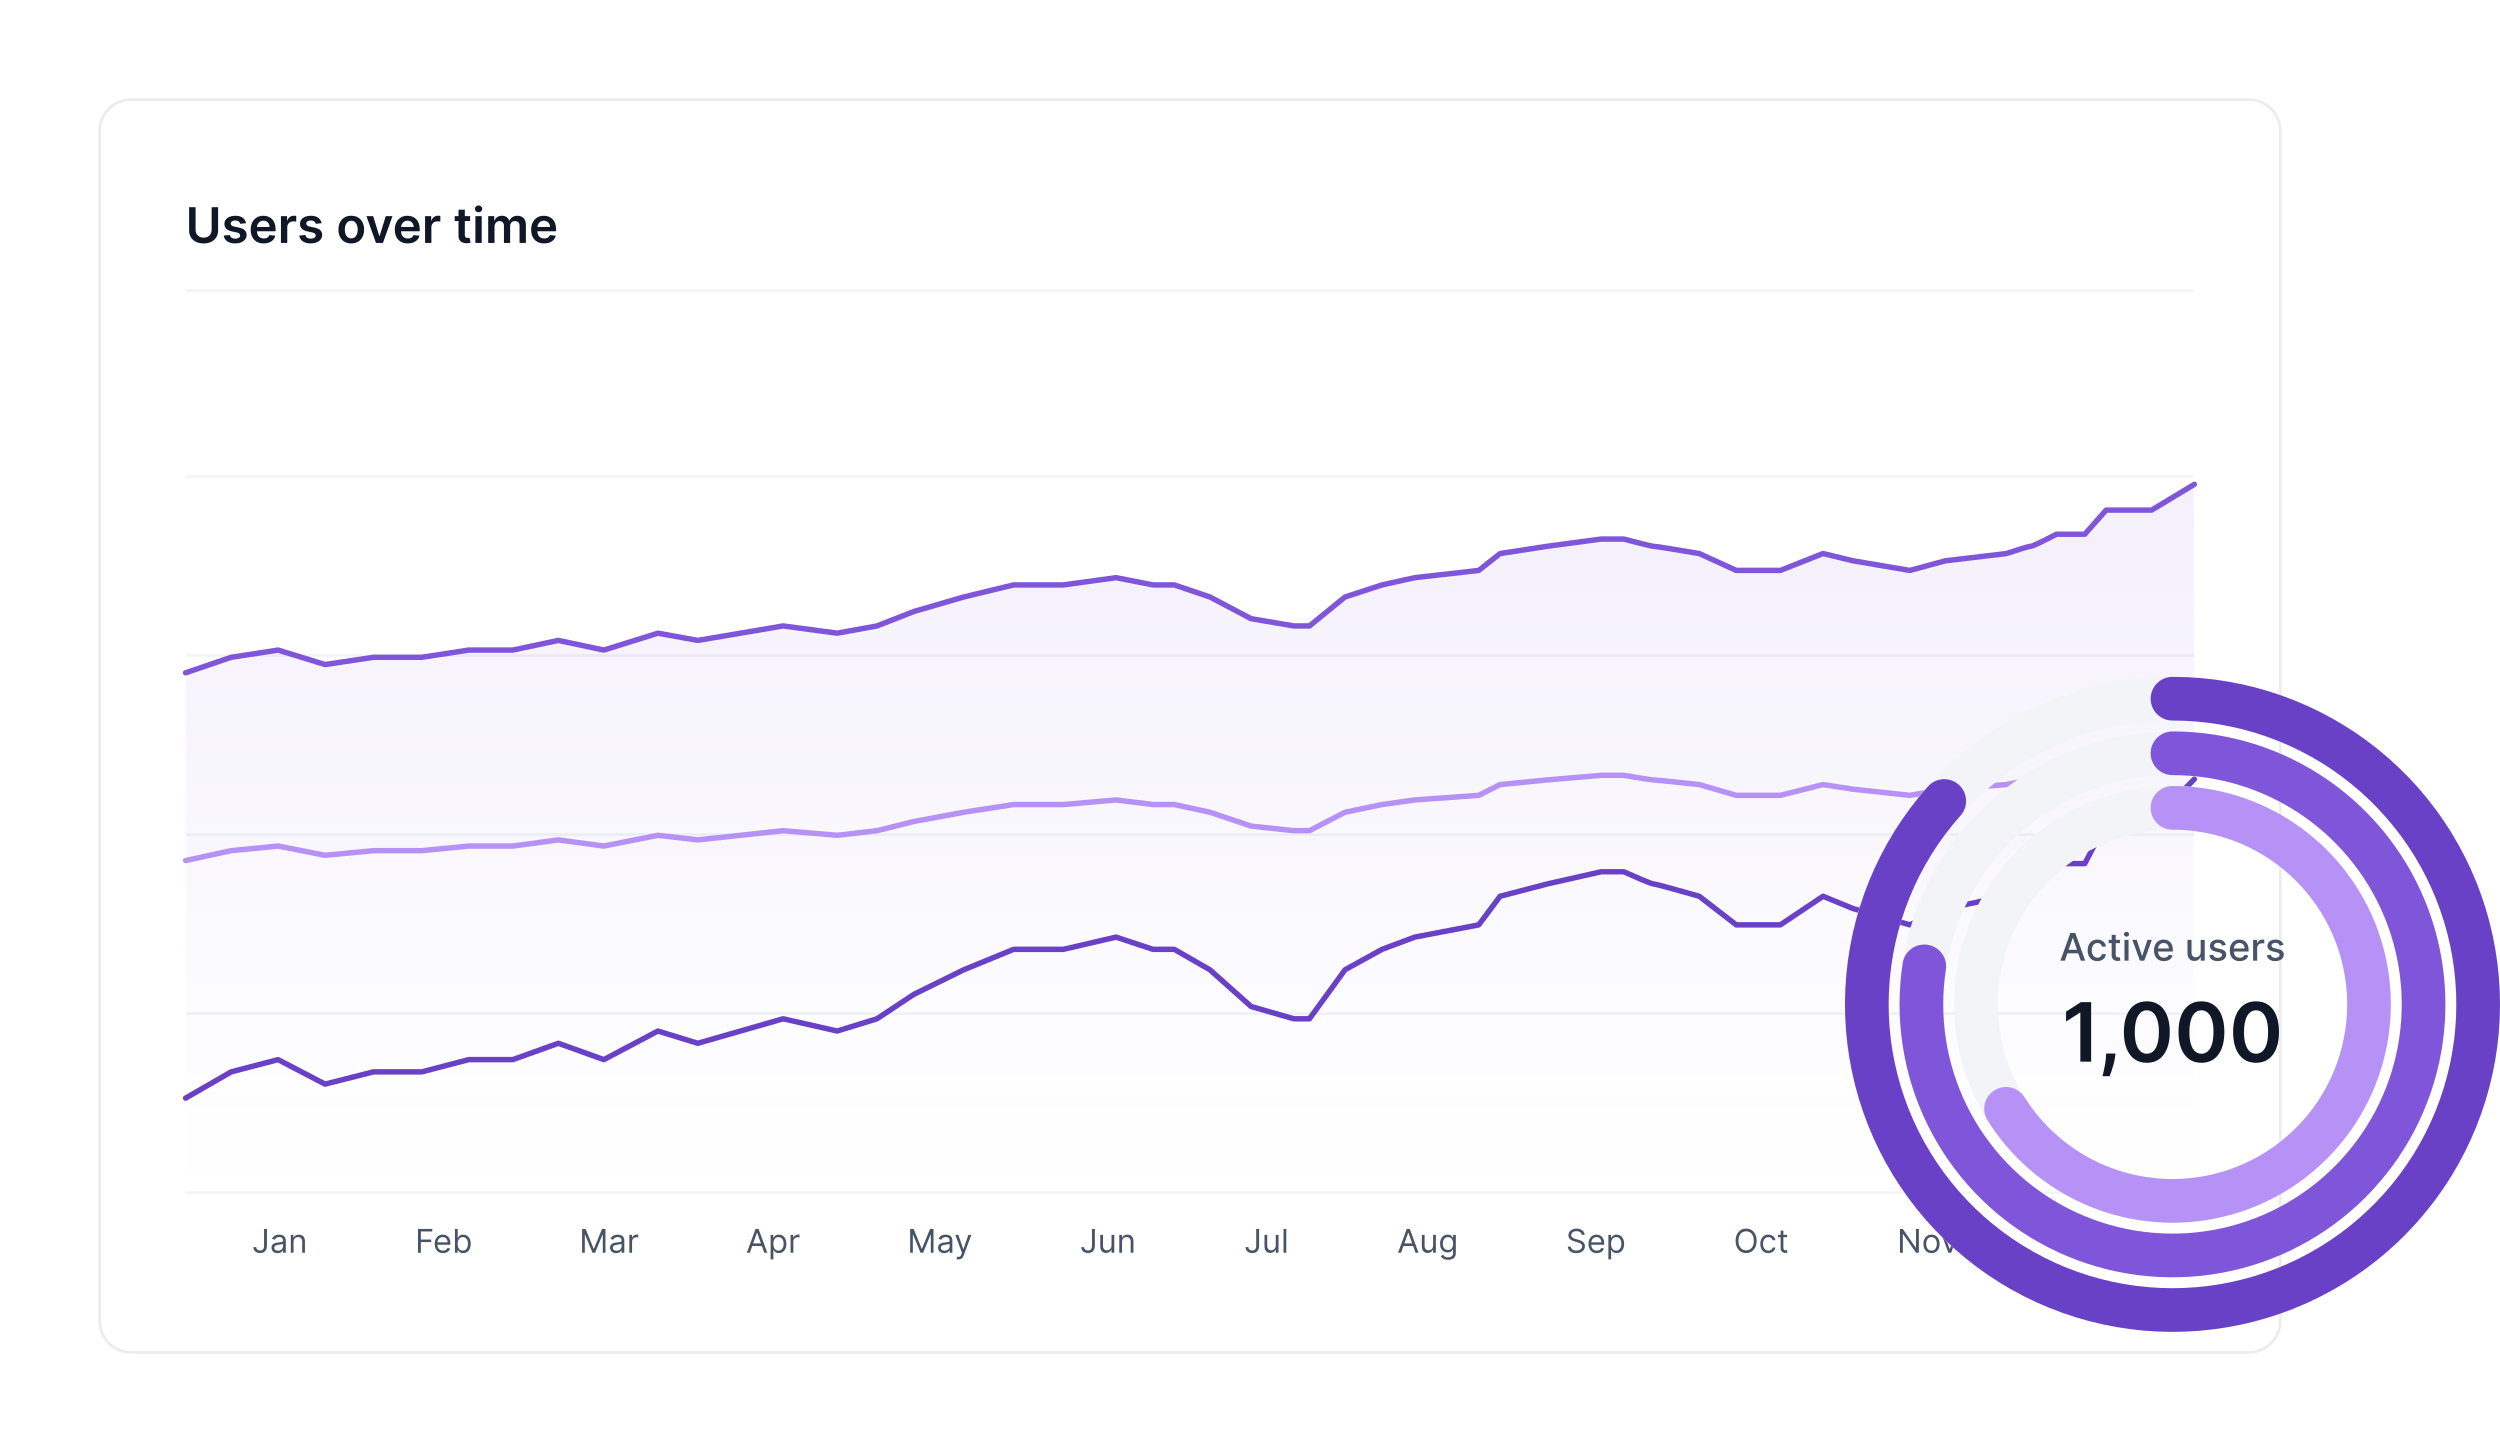<svg width="916" height="532" viewBox="0 0 916 532" fill="none" xmlns="http://www.w3.org/2000/svg">
<g filter="url(#filter0_d_1_3862)">
<path d="M36 24C36 17.373 41.373 12 48 12H824C830.627 12 836 17.373 836 24V460C836 466.627 830.627 472 824 472H48C41.373 472 36 466.627 36 460V24Z" fill="white"/>
<path d="M48 12.5H824C830.351 12.5 835.5 17.649 835.5 24V460C835.5 466.351 830.351 471.5 824 471.5H48C41.649 471.5 36.5 466.351 36.5 460V24C36.5 17.649 41.649 12.5 48 12.5Z" stroke="#EAECF0"/>
<path d="M77.543 51.909H79.915V60.462C79.915 61.399 79.693 62.224 79.25 62.935C78.811 63.647 78.193 64.203 77.396 64.604C76.599 65 75.668 65.198 74.603 65.198C73.533 65.198 72.6 65 71.803 64.604C71.006 64.203 70.388 63.647 69.95 62.935C69.511 62.224 69.291 61.399 69.291 60.462V51.909H71.663V60.264C71.663 60.809 71.782 61.295 72.021 61.721C72.263 62.147 72.604 62.481 73.043 62.724C73.482 62.963 74.002 63.082 74.603 63.082C75.204 63.082 75.724 62.963 76.163 62.724C76.606 62.481 76.947 62.147 77.185 61.721C77.424 61.295 77.543 60.809 77.543 60.264V51.909ZM90.15 57.777L88.041 58.007C87.981 57.794 87.877 57.594 87.728 57.406C87.583 57.219 87.386 57.068 87.139 56.952C86.892 56.837 86.59 56.78 86.232 56.78C85.75 56.78 85.345 56.884 85.017 57.093C84.693 57.302 84.534 57.572 84.538 57.905C84.534 58.19 84.638 58.423 84.851 58.602C85.068 58.781 85.426 58.928 85.925 59.043L87.6 59.401C88.529 59.601 89.219 59.918 89.671 60.353C90.127 60.788 90.357 61.356 90.361 62.06C90.357 62.678 90.176 63.223 89.818 63.696C89.464 64.165 88.972 64.531 88.341 64.796C87.71 65.06 86.986 65.192 86.168 65.192C84.966 65.192 83.999 64.94 83.266 64.438C82.533 63.93 82.096 63.225 81.955 62.322L84.212 62.104C84.314 62.548 84.531 62.882 84.864 63.108C85.196 63.334 85.629 63.447 86.161 63.447C86.711 63.447 87.152 63.334 87.485 63.108C87.821 62.882 87.99 62.603 87.99 62.271C87.99 61.989 87.881 61.757 87.663 61.574C87.451 61.391 87.118 61.25 86.666 61.152L84.992 60.8C84.05 60.604 83.353 60.274 82.901 59.81C82.45 59.341 82.226 58.749 82.23 58.033C82.226 57.428 82.39 56.903 82.722 56.46C83.059 56.013 83.526 55.668 84.122 55.425C84.723 55.178 85.416 55.054 86.2 55.054C87.35 55.054 88.256 55.299 88.916 55.789C89.581 56.279 89.992 56.942 90.15 57.777ZM96.616 65.192C95.631 65.192 94.781 64.987 94.065 64.578C93.353 64.165 92.806 63.581 92.422 62.827C92.039 62.068 91.847 61.175 91.847 60.148C91.847 59.139 92.039 58.252 92.422 57.489C92.81 56.722 93.351 56.126 94.046 55.7C94.741 55.269 95.557 55.054 96.494 55.054C97.099 55.054 97.67 55.152 98.207 55.348C98.748 55.54 99.226 55.838 99.639 56.243C100.057 56.648 100.385 57.163 100.623 57.79C100.862 58.412 100.981 59.153 100.981 60.014V60.724H92.934V59.164H98.763C98.759 58.721 98.663 58.327 98.476 57.981C98.288 57.632 98.026 57.357 97.689 57.157C97.357 56.957 96.969 56.856 96.526 56.856C96.053 56.856 95.638 56.972 95.28 57.202C94.922 57.428 94.643 57.726 94.442 58.097C94.246 58.463 94.146 58.866 94.142 59.305V60.666C94.142 61.237 94.246 61.727 94.455 62.136C94.664 62.541 94.956 62.852 95.331 63.07C95.706 63.283 96.145 63.389 96.648 63.389C96.984 63.389 97.289 63.342 97.562 63.249C97.834 63.151 98.071 63.008 98.271 62.82C98.471 62.633 98.623 62.401 98.725 62.124L100.885 62.367C100.749 62.938 100.489 63.436 100.106 63.862C99.726 64.284 99.241 64.612 98.648 64.847C98.056 65.077 97.378 65.192 96.616 65.192ZM102.939 65V55.182H105.183V56.818H105.285C105.464 56.251 105.771 55.815 106.205 55.508C106.644 55.197 107.145 55.041 107.707 55.041C107.835 55.041 107.978 55.048 108.136 55.06C108.298 55.069 108.432 55.084 108.538 55.105V57.234C108.44 57.2 108.285 57.17 108.072 57.144C107.863 57.114 107.661 57.099 107.464 57.099C107.043 57.099 106.663 57.191 106.327 57.374C105.994 57.553 105.732 57.803 105.54 58.122C105.349 58.442 105.253 58.81 105.253 59.228V65H102.939ZM117.836 57.777L115.726 58.007C115.667 57.794 115.562 57.594 115.413 57.406C115.268 57.219 115.072 57.068 114.825 56.952C114.578 56.837 114.275 56.78 113.917 56.78C113.436 56.78 113.031 56.884 112.703 57.093C112.379 57.302 112.219 57.572 112.223 57.905C112.219 58.19 112.324 58.423 112.537 58.602C112.754 58.781 113.112 58.928 113.61 59.043L115.285 59.401C116.214 59.601 116.904 59.918 117.356 60.353C117.812 60.788 118.042 61.356 118.047 62.06C118.042 62.678 117.861 63.223 117.503 63.696C117.15 64.165 116.657 64.531 116.027 64.796C115.396 65.06 114.672 65.192 113.853 65.192C112.652 65.192 111.684 64.94 110.951 64.438C110.218 63.93 109.782 63.225 109.641 62.322L111.897 62.104C112 62.548 112.217 62.882 112.549 63.108C112.882 63.334 113.314 63.447 113.847 63.447C114.397 63.447 114.838 63.334 115.17 63.108C115.507 62.882 115.675 62.603 115.675 62.271C115.675 61.989 115.566 61.757 115.349 61.574C115.136 61.391 114.804 61.25 114.352 61.152L112.677 60.8C111.735 60.604 111.039 60.274 110.587 59.81C110.135 59.341 109.912 58.749 109.916 58.033C109.912 57.428 110.076 56.903 110.408 56.46C110.745 56.013 111.211 55.668 111.808 55.425C112.409 55.178 113.101 55.054 113.885 55.054C115.036 55.054 115.941 55.299 116.602 55.789C117.267 56.279 117.678 56.942 117.836 57.777ZM128.702 65.192C127.743 65.192 126.912 64.981 126.209 64.559C125.506 64.137 124.961 63.547 124.573 62.788C124.189 62.03 123.998 61.144 123.998 60.129C123.998 59.115 124.189 58.227 124.573 57.464C124.961 56.701 125.506 56.109 126.209 55.687C126.912 55.265 127.743 55.054 128.702 55.054C129.661 55.054 130.492 55.265 131.195 55.687C131.898 56.109 132.441 56.701 132.825 57.464C133.213 58.227 133.407 59.115 133.407 60.129C133.407 61.144 133.213 62.03 132.825 62.788C132.441 63.547 131.898 64.137 131.195 64.559C130.492 64.981 129.661 65.192 128.702 65.192ZM128.715 63.338C129.235 63.338 129.669 63.195 130.019 62.91C130.368 62.62 130.628 62.232 130.799 61.746C130.973 61.261 131.061 60.719 131.061 60.123C131.061 59.522 130.973 58.979 130.799 58.493C130.628 58.003 130.368 57.613 130.019 57.323C129.669 57.033 129.235 56.889 128.715 56.889C128.182 56.889 127.739 57.033 127.385 57.323C127.036 57.613 126.774 58.003 126.599 58.493C126.429 58.979 126.343 59.522 126.343 60.123C126.343 60.719 126.429 61.261 126.599 61.746C126.774 62.232 127.036 62.62 127.385 62.91C127.739 63.195 128.182 63.338 128.715 63.338ZM143.806 55.182L140.31 65H137.753L134.257 55.182H136.724L138.98 62.475H139.083L141.346 55.182H143.806ZM149.42 65.192C148.436 65.192 147.586 64.987 146.87 64.578C146.158 64.165 145.611 63.581 145.227 62.827C144.844 62.068 144.652 61.175 144.652 60.148C144.652 59.139 144.844 58.252 145.227 57.489C145.615 56.722 146.156 56.126 146.851 55.7C147.545 55.269 148.361 55.054 149.299 55.054C149.904 55.054 150.475 55.152 151.012 55.348C151.553 55.54 152.03 55.838 152.444 56.243C152.861 56.648 153.189 57.163 153.428 57.79C153.667 58.412 153.786 59.153 153.786 60.014V60.724H145.738V59.164H151.568C151.564 58.721 151.468 58.327 151.28 57.981C151.093 57.632 150.831 57.357 150.494 57.157C150.162 56.957 149.774 56.856 149.331 56.856C148.858 56.856 148.442 56.972 148.084 57.202C147.726 57.428 147.447 57.726 147.247 58.097C147.051 58.463 146.951 58.866 146.947 59.305V60.666C146.947 61.237 147.051 61.727 147.26 62.136C147.469 62.541 147.76 62.852 148.135 63.07C148.51 63.283 148.949 63.389 149.452 63.389C149.789 63.389 150.094 63.342 150.366 63.249C150.639 63.151 150.876 63.008 151.076 62.82C151.276 62.633 151.427 62.401 151.53 62.124L153.69 62.367C153.554 62.938 153.294 63.436 152.91 63.862C152.531 64.284 152.045 64.612 151.453 64.847C150.861 65.077 150.183 65.192 149.42 65.192ZM155.744 65V55.182H157.987V56.818H158.089C158.268 56.251 158.575 55.815 159.01 55.508C159.449 55.197 159.95 55.041 160.512 55.041C160.64 55.041 160.783 55.048 160.94 55.06C161.102 55.069 161.237 55.084 161.343 55.105V57.234C161.245 57.2 161.089 57.17 160.876 57.144C160.668 57.114 160.465 57.099 160.269 57.099C159.847 57.099 159.468 57.191 159.131 57.374C158.799 57.553 158.537 57.803 158.345 58.122C158.153 58.442 158.058 58.81 158.058 59.228V65H155.744ZM172.248 55.182V56.972H166.604V55.182H172.248ZM167.997 52.83H170.311V62.047C170.311 62.358 170.358 62.597 170.452 62.763C170.55 62.925 170.678 63.035 170.835 63.095C170.993 63.155 171.168 63.185 171.359 63.185C171.504 63.185 171.636 63.174 171.756 63.153C171.879 63.131 171.973 63.112 172.037 63.095L172.427 64.904C172.303 64.947 172.126 64.994 171.896 65.045C171.67 65.096 171.393 65.126 171.065 65.134C170.486 65.151 169.964 65.064 169.499 64.872C169.035 64.676 168.666 64.374 168.393 63.965C168.125 63.555 167.993 63.044 167.997 62.43V52.83ZM174.183 65V55.182H176.497V65H174.183ZM175.346 53.788C174.98 53.788 174.665 53.667 174.4 53.424C174.136 53.177 174.004 52.881 174.004 52.535C174.004 52.186 174.136 51.89 174.4 51.647C174.665 51.4 174.98 51.276 175.346 51.276C175.717 51.276 176.032 51.4 176.292 51.647C176.557 51.89 176.689 52.186 176.689 52.535C176.689 52.881 176.557 53.177 176.292 53.424C176.032 53.667 175.717 53.788 175.346 53.788ZM178.876 65V55.182H181.088V56.85H181.203C181.408 56.288 181.746 55.849 182.219 55.533C182.692 55.214 183.257 55.054 183.913 55.054C184.578 55.054 185.138 55.216 185.594 55.54C186.055 55.859 186.379 56.296 186.566 56.85H186.668C186.886 56.305 187.252 55.87 187.768 55.546C188.288 55.218 188.903 55.054 189.615 55.054C190.518 55.054 191.256 55.34 191.827 55.91C192.398 56.481 192.683 57.315 192.683 58.41V65H190.363V58.768C190.363 58.158 190.201 57.713 189.877 57.432C189.553 57.146 189.157 57.004 188.688 57.004C188.13 57.004 187.693 57.178 187.378 57.528C187.067 57.873 186.911 58.322 186.911 58.876V65H184.642V58.672C184.642 58.165 184.489 57.76 184.182 57.457C183.879 57.155 183.483 57.004 182.993 57.004C182.661 57.004 182.358 57.089 182.085 57.259C181.813 57.425 181.595 57.662 181.433 57.969C181.271 58.271 181.19 58.625 181.19 59.03V65H178.876ZM199.377 65.192C198.393 65.192 197.543 64.987 196.827 64.578C196.115 64.165 195.568 63.581 195.184 62.827C194.801 62.068 194.609 61.175 194.609 60.148C194.609 59.139 194.801 58.252 195.184 57.489C195.572 56.722 196.113 56.126 196.808 55.7C197.502 55.269 198.318 55.054 199.256 55.054C199.861 55.054 200.432 55.152 200.969 55.348C201.51 55.54 201.987 55.838 202.401 56.243C202.818 56.648 203.146 57.163 203.385 57.79C203.624 58.412 203.743 59.153 203.743 60.014V60.724H195.695V59.164H201.525C201.521 58.721 201.425 58.327 201.237 57.981C201.05 57.632 200.788 57.357 200.451 57.157C200.119 56.957 199.731 56.856 199.288 56.856C198.815 56.856 198.399 56.972 198.041 57.202C197.683 57.428 197.404 57.726 197.204 58.097C197.008 58.463 196.908 58.866 196.904 59.305V60.666C196.904 61.237 197.008 61.727 197.217 62.136C197.426 62.541 197.718 62.852 198.093 63.07C198.468 63.283 198.906 63.389 199.409 63.389C199.746 63.389 200.051 63.342 200.323 63.249C200.596 63.151 200.833 63.008 201.033 62.82C201.233 62.633 201.384 62.401 201.487 62.124L203.647 62.367C203.511 62.938 203.251 63.436 202.867 63.862C202.488 64.284 202.002 64.612 201.41 64.847C200.818 65.077 200.14 65.192 199.377 65.192Z" fill="#101828"/>
<line x1="68.5" y1="82.5" x2="803.5" y2="82.5" stroke="#F2F4F7" stroke-linecap="round"/>
<line x1="68.5" y1="150.6" x2="803.5" y2="150.6" stroke="#F2F4F7" stroke-linecap="round"/>
<line x1="68.5" y1="216.2" x2="803.5" y2="216.2" stroke="#F2F4F7" stroke-linecap="round"/>
<line x1="68.5" y1="281.8" x2="803.5" y2="281.8" stroke="#F2F4F7" stroke-linecap="round"/>
<line x1="68.5" y1="347.4" x2="803.5" y2="347.4" stroke="#F2F4F7" stroke-linecap="round"/>
<line x1="68.5" y1="413" x2="803.5" y2="413" stroke="#F2F4F7" stroke-linecap="round"/>
<path d="M96.749 426.273H97.806V432.511C97.806 433.068 97.704 433.541 97.499 433.93C97.295 434.32 97.006 434.615 96.634 434.817C96.262 435.018 95.823 435.119 95.317 435.119C94.84 435.119 94.415 435.033 94.043 434.859C93.671 434.683 93.379 434.433 93.165 434.109C92.952 433.786 92.846 433.401 92.846 432.955H93.886C93.886 433.202 93.947 433.418 94.069 433.602C94.194 433.784 94.364 433.926 94.58 434.028C94.796 434.131 95.042 434.182 95.317 434.182C95.621 434.182 95.88 434.118 96.093 433.99C96.306 433.862 96.468 433.675 96.579 433.428C96.692 433.178 96.749 432.872 96.749 432.511V426.273ZM101.714 435.153C101.299 435.153 100.923 435.075 100.585 434.919C100.246 434.76 99.978 434.531 99.779 434.233C99.58 433.932 99.481 433.568 99.481 433.142C99.481 432.767 99.555 432.463 99.702 432.23C99.85 431.994 100.048 431.81 100.295 431.676C100.542 431.543 100.815 431.443 101.113 431.378C101.414 431.31 101.717 431.256 102.021 431.216C102.418 431.165 102.741 431.126 102.988 431.101C103.238 431.072 103.42 431.026 103.533 430.96C103.65 430.895 103.708 430.781 103.708 430.619V430.585C103.708 430.165 103.593 429.838 103.363 429.605C103.136 429.372 102.79 429.256 102.327 429.256C101.847 429.256 101.471 429.361 101.198 429.571C100.925 429.781 100.734 430.006 100.623 430.244L99.668 429.903C99.839 429.506 100.066 429.196 100.35 428.974C100.637 428.75 100.95 428.594 101.288 428.506C101.629 428.415 101.964 428.369 102.293 428.369C102.504 428.369 102.745 428.395 103.018 428.446C103.293 428.494 103.559 428.595 103.815 428.749C104.073 428.902 104.288 429.134 104.458 429.443C104.629 429.753 104.714 430.168 104.714 430.688V435H103.708V434.114H103.657C103.589 434.256 103.475 434.408 103.316 434.57C103.157 434.732 102.945 434.869 102.681 434.983C102.417 435.097 102.094 435.153 101.714 435.153ZM101.867 434.25C102.265 434.25 102.6 434.172 102.873 434.016C103.148 433.859 103.356 433.658 103.495 433.411C103.637 433.163 103.708 432.903 103.708 432.631V431.71C103.665 431.761 103.572 431.808 103.427 431.851C103.285 431.891 103.12 431.926 102.933 431.957C102.748 431.986 102.567 432.011 102.391 432.034C102.218 432.054 102.077 432.071 101.969 432.085C101.708 432.119 101.464 432.175 101.237 432.251C101.012 432.325 100.83 432.437 100.691 432.588C100.555 432.736 100.487 432.937 100.487 433.193C100.487 433.543 100.616 433.807 100.874 433.986C101.136 434.162 101.467 434.25 101.867 434.25ZM107.555 431.062V435H106.549V428.455H107.521V429.477H107.606C107.76 429.145 107.993 428.878 108.305 428.676C108.618 428.472 109.021 428.369 109.515 428.369C109.958 428.369 110.346 428.46 110.679 428.642C111.011 428.821 111.27 429.094 111.454 429.46C111.639 429.824 111.731 430.284 111.731 430.841V435H110.725V430.909C110.725 430.395 110.592 429.994 110.325 429.707C110.058 429.418 109.691 429.273 109.225 429.273C108.904 429.273 108.618 429.342 108.365 429.482C108.115 429.621 107.917 429.824 107.772 430.091C107.627 430.358 107.555 430.682 107.555 431.062Z" fill="#475467"/>
<path d="M153.148 435V426.273H158.381V427.21H154.205V430.159H157.989V431.097H154.205V435H153.148ZM162.318 435.136C161.688 435.136 161.143 434.997 160.686 434.719C160.232 434.438 159.881 434.045 159.634 433.543C159.389 433.037 159.267 432.449 159.267 431.778C159.267 431.108 159.389 430.517 159.634 430.006C159.881 429.491 160.224 429.091 160.665 428.804C161.108 428.514 161.625 428.369 162.216 428.369C162.557 428.369 162.893 428.426 163.226 428.54C163.558 428.653 163.861 428.838 164.134 429.094C164.406 429.347 164.624 429.682 164.786 430.099C164.947 430.517 165.028 431.031 165.028 431.642V432.068H159.983V431.199H164.006C164.006 430.83 163.932 430.5 163.784 430.21C163.639 429.92 163.432 429.692 163.162 429.524C162.895 429.357 162.58 429.273 162.216 429.273C161.815 429.273 161.469 429.372 161.176 429.571C160.886 429.767 160.663 430.023 160.507 430.338C160.351 430.653 160.273 430.991 160.273 431.352V431.932C160.273 432.426 160.358 432.845 160.528 433.189C160.702 433.53 160.942 433.79 161.249 433.969C161.555 434.145 161.912 434.233 162.318 434.233C162.582 434.233 162.821 434.196 163.034 434.122C163.25 434.045 163.436 433.932 163.592 433.781C163.749 433.628 163.869 433.437 163.955 433.21L164.926 433.483C164.824 433.812 164.652 434.102 164.411 434.352C164.169 434.599 163.871 434.793 163.516 434.932C163.161 435.068 162.761 435.136 162.318 435.136ZM166.695 435V426.273H167.7V429.494H167.786C167.859 429.381 167.962 429.236 168.092 429.06C168.226 428.881 168.416 428.722 168.663 428.582C168.913 428.44 169.251 428.369 169.678 428.369C170.229 428.369 170.714 428.507 171.135 428.783C171.555 429.058 171.884 429.449 172.119 429.955C172.355 430.46 172.473 431.057 172.473 431.744C172.473 432.438 172.355 433.038 172.119 433.547C171.884 434.053 171.557 434.445 171.139 434.723C170.722 434.999 170.24 435.136 169.695 435.136C169.274 435.136 168.938 435.067 168.685 434.928C168.432 434.786 168.237 434.625 168.101 434.446C167.964 434.264 167.859 434.114 167.786 433.994H167.666V435H166.695ZM167.683 431.727C167.683 432.222 167.756 432.658 167.901 433.036C168.045 433.411 168.257 433.705 168.536 433.918C168.814 434.128 169.155 434.233 169.558 434.233C169.979 434.233 170.33 434.122 170.611 433.901C170.895 433.676 171.108 433.375 171.25 432.997C171.395 432.616 171.467 432.193 171.467 431.727C171.467 431.267 171.396 430.852 171.254 430.483C171.115 430.111 170.903 429.817 170.619 429.601C170.338 429.382 169.984 429.273 169.558 429.273C169.149 429.273 168.805 429.376 168.527 429.584C168.249 429.788 168.038 430.075 167.896 430.445C167.754 430.811 167.683 431.239 167.683 431.727Z" fill="#475467"/>
<path d="M213.287 426.273H214.549L217.515 433.517H217.617L220.583 426.273H221.844V435H220.856V428.369H220.77L218.043 435H217.089L214.361 428.369H214.276V435H213.287V426.273ZM225.753 435.153C225.338 435.153 224.962 435.075 224.624 434.919C224.286 434.76 224.017 434.531 223.818 434.233C223.62 433.932 223.52 433.568 223.52 433.142C223.52 432.767 223.594 432.463 223.742 432.23C223.889 431.994 224.087 431.81 224.334 431.676C224.581 431.543 224.854 431.443 225.152 431.378C225.453 431.31 225.756 431.256 226.06 431.216C226.458 431.165 226.78 431.126 227.027 431.101C227.277 431.072 227.459 431.026 227.573 430.96C227.689 430.895 227.747 430.781 227.747 430.619V430.585C227.747 430.165 227.632 429.838 227.402 429.605C227.175 429.372 226.83 429.256 226.367 429.256C225.887 429.256 225.51 429.361 225.237 429.571C224.965 429.781 224.773 430.006 224.662 430.244L223.708 429.903C223.878 429.506 224.105 429.196 224.389 428.974C224.676 428.75 224.989 428.594 225.327 428.506C225.668 428.415 226.003 428.369 226.333 428.369C226.543 428.369 226.784 428.395 227.057 428.446C227.333 428.494 227.598 428.595 227.854 428.749C228.112 428.902 228.327 429.134 228.497 429.443C228.668 429.753 228.753 430.168 228.753 430.688V435H227.747V434.114H227.696C227.628 434.256 227.514 434.408 227.355 434.57C227.196 434.732 226.985 434.869 226.72 434.983C226.456 435.097 226.134 435.153 225.753 435.153ZM225.906 434.25C226.304 434.25 226.639 434.172 226.912 434.016C227.188 433.859 227.395 433.658 227.534 433.411C227.676 433.163 227.747 432.903 227.747 432.631V431.71C227.705 431.761 227.611 431.808 227.466 431.851C227.324 431.891 227.159 431.926 226.972 431.957C226.787 431.986 226.607 432.011 226.431 432.034C226.257 432.054 226.117 432.071 226.009 432.085C225.747 432.119 225.503 432.175 225.276 432.251C225.051 432.325 224.87 432.437 224.73 432.588C224.594 432.736 224.526 432.937 224.526 433.193C224.526 433.543 224.655 433.807 224.914 433.986C225.175 434.162 225.506 434.25 225.906 434.25ZM230.589 435V428.455H231.56V429.443H231.628C231.748 429.119 231.964 428.857 232.276 428.655C232.589 428.453 232.941 428.352 233.333 428.352C233.407 428.352 233.499 428.354 233.61 428.357C233.721 428.359 233.805 428.364 233.861 428.369V429.392C233.827 429.384 233.749 429.371 233.627 429.354C233.508 429.334 233.381 429.324 233.248 429.324C232.93 429.324 232.645 429.391 232.395 429.524C232.148 429.655 231.952 429.837 231.807 430.07C231.665 430.3 231.594 430.562 231.594 430.858V435H230.589Z" fill="#475467"/>
<path d="M274.744 435H273.636L276.841 426.273H277.932L281.136 435H280.028L277.42 427.653H277.352L274.744 435ZM275.153 431.591H279.619V432.528H275.153V431.591ZM282.359 437.455V428.455H283.331V429.494H283.45C283.524 429.381 283.626 429.236 283.757 429.06C283.89 428.881 284.081 428.722 284.328 428.582C284.578 428.44 284.916 428.369 285.342 428.369C285.893 428.369 286.379 428.507 286.8 428.783C287.22 429.058 287.548 429.449 287.784 429.955C288.02 430.46 288.138 431.057 288.138 431.744C288.138 432.438 288.02 433.038 287.784 433.547C287.548 434.053 287.221 434.445 286.804 434.723C286.386 434.999 285.905 435.136 285.359 435.136C284.939 435.136 284.602 435.067 284.349 434.928C284.096 434.786 283.902 434.625 283.765 434.446C283.629 434.264 283.524 434.114 283.45 433.994H283.365V437.455H282.359ZM283.348 431.727C283.348 432.222 283.42 432.658 283.565 433.036C283.71 433.411 283.922 433.705 284.2 433.918C284.479 434.128 284.819 434.233 285.223 434.233C285.643 434.233 285.994 434.122 286.275 433.901C286.559 433.676 286.773 433.375 286.915 432.997C287.059 432.616 287.132 432.193 287.132 431.727C287.132 431.267 287.061 430.852 286.919 430.483C286.78 430.111 286.568 429.817 286.284 429.601C286.003 429.382 285.649 429.273 285.223 429.273C284.814 429.273 284.47 429.376 284.192 429.584C283.913 429.788 283.703 430.075 283.561 430.445C283.419 430.811 283.348 431.239 283.348 431.727ZM289.672 435V428.455H290.643V429.443H290.711C290.831 429.119 291.047 428.857 291.359 428.655C291.672 428.453 292.024 428.352 292.416 428.352C292.49 428.352 292.582 428.354 292.693 428.357C292.804 428.359 292.888 428.364 292.944 428.369V429.392C292.91 429.384 292.832 429.371 292.71 429.354C292.591 429.334 292.464 429.324 292.331 429.324C292.013 429.324 291.729 429.391 291.479 429.524C291.231 429.655 291.035 429.837 290.89 430.07C290.748 430.3 290.677 430.562 290.677 430.858V435H289.672Z" fill="#475467"/>
<path d="M333.479 426.273H334.74L337.706 433.517H337.809L340.775 426.273H342.036V435H341.047V428.369H340.962L338.235 435H337.28L334.553 428.369H334.468V435H333.479V426.273ZM345.945 435.153C345.53 435.153 345.153 435.075 344.815 434.919C344.477 434.76 344.209 434.531 344.01 434.233C343.811 433.932 343.712 433.568 343.712 433.142C343.712 432.767 343.786 432.463 343.933 432.23C344.081 431.994 344.278 431.81 344.526 431.676C344.773 431.543 345.045 431.443 345.344 431.378C345.645 431.31 345.947 431.256 346.251 431.216C346.649 431.165 346.972 431.126 347.219 431.101C347.469 431.072 347.651 431.026 347.764 430.96C347.881 430.895 347.939 430.781 347.939 430.619V430.585C347.939 430.165 347.824 429.838 347.594 429.605C347.366 429.372 347.021 429.256 346.558 429.256C346.078 429.256 345.702 429.361 345.429 429.571C345.156 429.781 344.964 430.006 344.854 430.244L343.899 429.903C344.07 429.506 344.297 429.196 344.581 428.974C344.868 428.75 345.18 428.594 345.518 428.506C345.859 428.415 346.195 428.369 346.524 428.369C346.734 428.369 346.976 428.395 347.249 428.446C347.524 428.494 347.79 428.595 348.045 428.749C348.304 428.902 348.518 429.134 348.689 429.443C348.859 429.753 348.945 430.168 348.945 430.688V435H347.939V434.114H347.888C347.82 434.256 347.706 434.408 347.547 434.57C347.388 434.732 347.176 434.869 346.912 434.983C346.648 435.097 346.325 435.153 345.945 435.153ZM346.098 434.25C346.496 434.25 346.831 434.172 347.104 434.016C347.379 433.859 347.587 433.658 347.726 433.411C347.868 433.163 347.939 432.903 347.939 432.631V431.71C347.896 431.761 347.803 431.808 347.658 431.851C347.516 431.891 347.351 431.926 347.163 431.957C346.979 431.986 346.798 432.011 346.622 432.034C346.449 432.054 346.308 432.071 346.2 432.085C345.939 432.119 345.695 432.175 345.467 432.251C345.243 432.325 345.061 432.437 344.922 432.588C344.786 432.736 344.717 432.937 344.717 433.193C344.717 433.543 344.847 433.807 345.105 433.986C345.366 434.162 345.697 434.25 346.098 434.25ZM351.194 437.455C351.023 437.455 350.871 437.44 350.738 437.412C350.604 437.386 350.512 437.361 350.461 437.335L350.716 436.449C350.961 436.511 351.177 436.534 351.364 436.517C351.552 436.5 351.718 436.416 351.863 436.266C352.01 436.118 352.145 435.878 352.267 435.545L352.455 435.034L350.034 428.455H351.125L352.932 433.67H353L354.807 428.455H355.898L353.12 435.955C352.995 436.293 352.84 436.572 352.655 436.794C352.471 437.018 352.256 437.185 352.012 437.293C351.77 437.401 351.498 437.455 351.194 437.455Z" fill="#475467"/>
<path d="M400.098 426.273H401.155V432.511C401.155 433.068 401.053 433.541 400.848 433.93C400.644 434.32 400.355 434.615 399.983 434.817C399.611 435.018 399.172 435.119 398.667 435.119C398.189 435.119 397.765 435.033 397.392 434.859C397.02 434.683 396.728 434.433 396.515 434.109C396.302 433.786 396.195 433.401 396.195 432.955H397.235C397.235 433.202 397.296 433.418 397.418 433.602C397.543 433.784 397.713 433.926 397.929 434.028C398.145 434.131 398.391 434.182 398.667 434.182C398.971 434.182 399.229 434.118 399.442 433.99C399.655 433.862 399.817 433.675 399.928 433.428C400.042 433.178 400.098 432.872 400.098 432.511V426.273ZM407.262 432.324V428.455H408.267V435H407.262V433.892H407.194C407.04 434.224 406.802 434.507 406.478 434.74C406.154 434.97 405.745 435.085 405.25 435.085C404.841 435.085 404.478 434.996 404.159 434.817C403.841 434.635 403.591 434.362 403.409 433.999C403.228 433.632 403.137 433.17 403.137 432.614V428.455H404.142V432.545C404.142 433.023 404.276 433.403 404.543 433.688C404.813 433.972 405.157 434.114 405.574 434.114C405.824 434.114 406.078 434.05 406.337 433.922C406.598 433.794 406.817 433.598 406.993 433.334C407.172 433.07 407.262 432.733 407.262 432.324ZM411.115 431.062V435H410.109V428.455H411.081V429.477H411.166C411.32 429.145 411.553 428.878 411.865 428.676C412.178 428.472 412.581 428.369 413.075 428.369C413.518 428.369 413.906 428.46 414.239 428.642C414.571 428.821 414.83 429.094 415.014 429.46C415.199 429.824 415.291 430.284 415.291 430.841V435H414.286V430.909C414.286 430.395 414.152 429.994 413.885 429.707C413.618 429.418 413.251 429.273 412.786 429.273C412.465 429.273 412.178 429.342 411.925 429.482C411.675 429.621 411.477 429.824 411.332 430.091C411.188 430.358 411.115 430.682 411.115 431.062Z" fill="#475467"/>
<path d="M460.275 426.273H461.332V432.511C461.332 433.068 461.23 433.541 461.025 433.93C460.821 434.32 460.532 434.615 460.16 434.817C459.788 435.018 459.349 435.119 458.843 435.119C458.366 435.119 457.941 435.033 457.569 434.859C457.197 434.683 456.904 434.433 456.691 434.109C456.478 433.786 456.372 433.401 456.372 432.955H457.412C457.412 433.202 457.473 433.418 457.595 433.602C457.72 433.784 457.89 433.926 458.106 434.028C458.322 434.131 458.568 434.182 458.843 434.182C459.147 434.182 459.406 434.118 459.619 433.99C459.832 433.862 459.994 433.675 460.105 433.428C460.218 433.178 460.275 432.872 460.275 432.511V426.273ZM467.439 432.324V428.455H468.444V435H467.439V433.892H467.37C467.217 434.224 466.978 434.507 466.654 434.74C466.331 434.97 465.922 435.085 465.427 435.085C465.018 435.085 464.654 434.996 464.336 434.817C464.018 434.635 463.768 434.362 463.586 433.999C463.404 433.632 463.314 433.17 463.314 432.614V428.455H464.319V432.545C464.319 433.023 464.453 433.403 464.72 433.688C464.99 433.972 465.333 434.114 465.751 434.114C466.001 434.114 466.255 434.05 466.514 433.922C466.775 433.794 466.994 433.598 467.17 433.334C467.349 433.07 467.439 432.733 467.439 432.324ZM471.292 426.273V435H470.286V426.273H471.292Z" fill="#475467"/>
<path d="M513.354 435H512.246L515.45 426.273H516.541L519.746 435H518.638L516.03 427.653H515.962L513.354 435ZM513.763 431.591H518.229V432.528H513.763V431.591ZM525.094 432.324V428.455H526.1V435H525.094V433.892H525.026C524.872 434.224 524.634 434.507 524.31 434.74C523.986 434.97 523.577 435.085 523.083 435.085C522.673 435.085 522.31 434.996 521.992 434.817C521.673 434.635 521.423 434.362 521.242 433.999C521.06 433.632 520.969 433.17 520.969 432.614V428.455H521.975V432.545C521.975 433.023 522.108 433.403 522.375 433.688C522.645 433.972 522.989 434.114 523.406 434.114C523.656 434.114 523.911 434.05 524.169 433.922C524.431 433.794 524.649 433.598 524.825 433.334C525.004 433.07 525.094 432.733 525.094 432.324ZM530.584 437.591C530.098 437.591 529.68 437.528 529.331 437.403C528.981 437.281 528.69 437.119 528.457 436.918C528.227 436.719 528.044 436.506 527.908 436.278L528.709 435.716C528.8 435.835 528.915 435.972 529.054 436.125C529.193 436.281 529.383 436.416 529.625 436.53C529.869 436.646 530.189 436.705 530.584 436.705C531.112 436.705 531.548 436.577 531.892 436.321C532.236 436.065 532.408 435.665 532.408 435.119V433.79H532.322C532.248 433.909 532.143 434.057 532.007 434.233C531.873 434.406 531.68 434.561 531.427 434.697C531.177 434.831 530.839 434.898 530.413 434.898C529.885 434.898 529.41 434.773 528.99 434.523C528.572 434.273 528.241 433.909 527.997 433.432C527.756 432.955 527.635 432.375 527.635 431.693C527.635 431.023 527.753 430.439 527.988 429.942C528.224 429.442 528.552 429.055 528.973 428.783C529.393 428.507 529.879 428.369 530.43 428.369C530.856 428.369 531.194 428.44 531.444 428.582C531.697 428.722 531.89 428.881 532.024 429.06C532.16 429.236 532.265 429.381 532.339 429.494H532.442V428.455H533.413V435.188C533.413 435.75 533.285 436.207 533.03 436.56C532.777 436.915 532.436 437.175 532.007 437.339C531.581 437.507 531.106 437.591 530.584 437.591ZM530.55 433.994C530.953 433.994 531.294 433.902 531.572 433.717C531.851 433.533 532.062 433.267 532.207 432.92C532.352 432.574 532.425 432.159 532.425 431.676C532.425 431.205 532.354 430.788 532.211 430.428C532.069 430.067 531.859 429.784 531.581 429.58C531.302 429.375 530.959 429.273 530.55 429.273C530.123 429.273 529.768 429.381 529.484 429.597C529.203 429.812 528.991 430.102 528.849 430.466C528.71 430.83 528.64 431.233 528.64 431.676C528.64 432.131 528.711 432.533 528.854 432.882C528.998 433.229 529.211 433.501 529.493 433.7C529.777 433.896 530.129 433.994 530.55 433.994Z" fill="#475467"/>
<path d="M579.582 428.455C579.531 428.023 579.324 427.688 578.96 427.449C578.596 427.21 578.15 427.091 577.622 427.091C577.236 427.091 576.898 427.153 576.608 427.278C576.321 427.403 576.096 427.575 575.935 427.794C575.775 428.013 575.696 428.261 575.696 428.54C575.696 428.773 575.751 428.973 575.862 429.141C575.976 429.305 576.121 429.443 576.297 429.554C576.473 429.662 576.658 429.751 576.851 429.822C577.044 429.891 577.221 429.946 577.383 429.989L578.27 430.227C578.497 430.287 578.75 430.369 579.028 430.474C579.31 430.58 579.578 430.723 579.834 430.905C580.092 431.084 580.305 431.314 580.473 431.595C580.64 431.876 580.724 432.222 580.724 432.631C580.724 433.102 580.601 433.528 580.354 433.909C580.109 434.29 579.751 434.592 579.28 434.817C578.811 435.041 578.241 435.153 577.571 435.153C576.946 435.153 576.405 435.053 575.947 434.851C575.493 434.649 575.135 434.368 574.873 434.007C574.615 433.646 574.469 433.227 574.435 432.75H575.525C575.554 433.08 575.665 433.352 575.858 433.568C576.054 433.781 576.301 433.94 576.599 434.045C576.9 434.148 577.224 434.199 577.571 434.199C577.974 434.199 578.336 434.134 578.658 434.003C578.979 433.869 579.233 433.685 579.42 433.449C579.608 433.21 579.702 432.932 579.702 432.614C579.702 432.324 579.621 432.088 579.459 431.906C579.297 431.724 579.084 431.577 578.819 431.463C578.555 431.349 578.27 431.25 577.963 431.165L576.889 430.858C576.207 430.662 575.667 430.382 575.27 430.018C574.872 429.655 574.673 429.179 574.673 428.591C574.673 428.102 574.805 427.676 575.069 427.312C575.336 426.946 575.694 426.662 576.143 426.46C576.595 426.256 577.099 426.153 577.656 426.153C578.219 426.153 578.719 426.254 579.156 426.456C579.594 426.655 579.94 426.928 580.196 427.274C580.454 427.621 580.591 428.014 580.605 428.455H579.582ZM585.07 435.136C584.439 435.136 583.895 434.997 583.438 434.719C582.983 434.438 582.632 434.045 582.385 433.543C582.141 433.037 582.019 432.449 582.019 431.778C582.019 431.108 582.141 430.517 582.385 430.006C582.632 429.491 582.976 429.091 583.416 428.804C583.86 428.514 584.377 428.369 584.968 428.369C585.308 428.369 585.645 428.426 585.977 428.54C586.31 428.653 586.612 428.838 586.885 429.094C587.158 429.347 587.375 429.682 587.537 430.099C587.699 430.517 587.78 431.031 587.78 431.642V432.068H582.735V431.199H586.757C586.757 430.83 586.683 430.5 586.536 430.21C586.391 429.92 586.183 429.692 585.914 429.524C585.647 429.357 585.331 429.273 584.968 429.273C584.567 429.273 584.22 429.372 583.928 429.571C583.638 429.767 583.415 430.023 583.259 430.338C583.102 430.653 583.024 430.991 583.024 431.352V431.932C583.024 432.426 583.11 432.845 583.28 433.189C583.453 433.53 583.693 433.79 584 433.969C584.307 434.145 584.664 434.233 585.07 434.233C585.334 434.233 585.573 434.196 585.786 434.122C586.002 434.045 586.188 433.932 586.344 433.781C586.5 433.628 586.621 433.437 586.706 433.21L587.678 433.483C587.575 433.812 587.404 434.102 587.162 434.352C586.921 434.599 586.622 434.793 586.267 434.932C585.912 435.068 585.513 435.136 585.07 435.136ZM589.31 437.455V428.455H590.281V429.494H590.401C590.475 429.381 590.577 429.236 590.708 429.06C590.841 428.881 591.031 428.722 591.279 428.582C591.529 428.44 591.867 428.369 592.293 428.369C592.844 428.369 593.33 428.507 593.75 428.783C594.171 429.058 594.499 429.449 594.735 429.955C594.97 430.46 595.088 431.057 595.088 431.744C595.088 432.438 594.97 433.038 594.735 433.547C594.499 434.053 594.172 434.445 593.754 434.723C593.337 434.999 592.855 435.136 592.31 435.136C591.889 435.136 591.553 435.067 591.3 434.928C591.047 434.786 590.852 434.625 590.716 434.446C590.58 434.264 590.475 434.114 590.401 433.994H590.316V437.455H589.31ZM590.298 431.727C590.298 432.222 590.371 432.658 590.516 433.036C590.661 433.411 590.872 433.705 591.151 433.918C591.429 434.128 591.77 434.233 592.173 434.233C592.594 434.233 592.945 434.122 593.226 433.901C593.51 433.676 593.723 433.375 593.865 432.997C594.01 432.616 594.083 432.193 594.083 431.727C594.083 431.267 594.012 430.852 593.87 430.483C593.73 430.111 593.519 429.817 593.235 429.601C592.953 429.382 592.6 429.273 592.173 429.273C591.764 429.273 591.421 429.376 591.142 429.584C590.864 429.788 590.654 430.075 590.512 430.445C590.37 430.811 590.298 431.239 590.298 431.727Z" fill="#475467"/>
<path d="M643.637 430.636C643.637 431.557 643.471 432.352 643.138 433.023C642.806 433.693 642.35 434.21 641.771 434.574C641.191 434.938 640.529 435.119 639.785 435.119C639.04 435.119 638.379 434.938 637.799 434.574C637.219 434.21 636.763 433.693 636.431 433.023C636.099 432.352 635.933 431.557 635.933 430.636C635.933 429.716 636.099 428.92 636.431 428.25C636.763 427.58 637.219 427.062 637.799 426.699C638.379 426.335 639.04 426.153 639.785 426.153C640.529 426.153 641.191 426.335 641.771 426.699C642.35 427.062 642.806 427.58 643.138 428.25C643.471 428.92 643.637 429.716 643.637 430.636ZM642.614 430.636C642.614 429.881 642.488 429.243 642.235 428.723C641.985 428.203 641.646 427.81 641.217 427.543C640.79 427.276 640.313 427.142 639.785 427.142C639.256 427.142 638.778 427.276 638.349 427.543C637.923 427.81 637.583 428.203 637.33 428.723C637.08 429.243 636.955 429.881 636.955 430.636C636.955 431.392 637.08 432.03 637.33 432.55C637.583 433.07 637.923 433.463 638.349 433.73C638.778 433.997 639.256 434.131 639.785 434.131C640.313 434.131 640.79 433.997 641.217 433.73C641.646 433.463 641.985 433.07 642.235 432.55C642.488 432.03 642.614 431.392 642.614 430.636ZM647.937 435.136C647.323 435.136 646.795 434.991 646.352 434.702C645.908 434.412 645.567 434.013 645.329 433.504C645.09 432.996 644.971 432.415 644.971 431.761C644.971 431.097 645.093 430.51 645.337 430.001C645.585 429.49 645.928 429.091 646.369 428.804C646.812 428.514 647.329 428.369 647.92 428.369C648.38 428.369 648.795 428.455 649.164 428.625C649.533 428.795 649.836 429.034 650.072 429.341C650.308 429.648 650.454 430.006 650.511 430.415H649.505C649.428 430.116 649.258 429.852 648.994 429.622C648.732 429.389 648.38 429.273 647.937 429.273C647.545 429.273 647.201 429.375 646.906 429.58C646.613 429.781 646.384 430.067 646.219 430.436C646.058 430.803 645.977 431.233 645.977 431.727C645.977 432.233 646.056 432.673 646.215 433.048C646.377 433.423 646.604 433.714 646.897 433.922C647.192 434.129 647.539 434.233 647.937 434.233C648.198 434.233 648.435 434.188 648.648 434.097C648.862 434.006 649.042 433.875 649.19 433.705C649.337 433.534 649.442 433.33 649.505 433.091H650.511C650.454 433.477 650.313 433.825 650.089 434.135C649.867 434.442 649.573 434.686 649.207 434.868C648.843 435.047 648.42 435.136 647.937 435.136ZM654.827 428.455V429.307H651.435V428.455H654.827ZM652.424 426.886H653.43V433.125C653.43 433.409 653.471 433.622 653.553 433.764C653.638 433.903 653.746 433.997 653.877 434.045C654.011 434.091 654.151 434.114 654.299 434.114C654.41 434.114 654.501 434.108 654.572 434.097C654.643 434.082 654.7 434.071 654.742 434.062L654.947 434.966C654.879 434.991 654.783 435.017 654.661 435.043C654.539 435.071 654.384 435.085 654.197 435.085C653.913 435.085 653.634 435.024 653.362 434.902C653.092 434.78 652.867 434.594 652.688 434.344C652.512 434.094 652.424 433.778 652.424 433.398V426.886Z" fill="#475467"/>
<path d="M703.066 426.273V435H702.043L697.288 428.148H697.202V435H696.146V426.273H697.168L701.941 433.142H702.026V426.273H703.066ZM707.703 435.136C707.113 435.136 706.594 434.996 706.148 434.714C705.705 434.433 705.358 434.04 705.108 433.534C704.861 433.028 704.738 432.437 704.738 431.761C704.738 431.08 704.861 430.484 705.108 429.976C705.358 429.467 705.705 429.072 706.148 428.791C706.594 428.51 707.113 428.369 707.703 428.369C708.294 428.369 708.811 428.51 709.255 428.791C709.701 429.072 710.047 429.467 710.294 429.976C710.544 430.484 710.669 431.08 710.669 431.761C710.669 432.437 710.544 433.028 710.294 433.534C710.047 434.04 709.701 434.433 709.255 434.714C708.811 434.996 708.294 435.136 707.703 435.136ZM707.703 434.233C708.152 434.233 708.522 434.118 708.811 433.888C709.101 433.658 709.316 433.355 709.455 432.98C709.594 432.605 709.664 432.199 709.664 431.761C709.664 431.324 709.594 430.916 709.455 430.538C709.316 430.161 709.101 429.855 708.811 429.622C708.522 429.389 708.152 429.273 707.703 429.273C707.255 429.273 706.885 429.389 706.595 429.622C706.306 429.855 706.091 430.161 705.952 430.538C705.813 430.916 705.743 431.324 705.743 431.761C705.743 432.199 705.813 432.605 705.952 432.98C706.091 433.355 706.306 433.658 706.595 433.888C706.885 434.118 707.255 434.233 707.703 434.233ZM717.322 428.455L714.902 435H713.879L711.459 428.455H712.55L714.357 433.67H714.425L716.232 428.455H717.322Z" fill="#475467"/>
<path d="M761.094 435H758.401V426.273H761.213C762.06 426.273 762.784 426.447 763.386 426.797C763.989 427.143 764.45 427.642 764.771 428.293C765.092 428.94 765.253 429.716 765.253 430.619C765.253 431.528 765.091 432.311 764.767 432.967C764.443 433.621 763.972 434.124 763.352 434.476C762.733 434.825 761.98 435 761.094 435ZM759.457 434.062H761.026C761.747 434.062 762.345 433.923 762.82 433.645C763.294 433.366 763.648 432.97 763.881 432.456C764.114 431.942 764.23 431.33 764.23 430.619C764.23 429.915 764.115 429.308 763.885 428.8C763.655 428.288 763.311 427.896 762.854 427.624C762.396 427.348 761.827 427.21 761.145 427.21H759.457V434.062ZM769.633 435.136C769.003 435.136 768.459 434.997 768.001 434.719C767.547 434.438 767.196 434.045 766.949 433.543C766.704 433.037 766.582 432.449 766.582 431.778C766.582 431.108 766.704 430.517 766.949 430.006C767.196 429.491 767.54 429.091 767.98 428.804C768.423 428.514 768.94 428.369 769.531 428.369C769.872 428.369 770.209 428.426 770.541 428.54C770.874 428.653 771.176 428.838 771.449 429.094C771.722 429.347 771.939 429.682 772.101 430.099C772.263 430.517 772.344 431.031 772.344 431.642V432.068H767.298V431.199H771.321C771.321 430.83 771.247 430.5 771.099 430.21C770.954 429.92 770.747 429.692 770.477 429.524C770.21 429.357 769.895 429.273 769.531 429.273C769.131 429.273 768.784 429.372 768.491 429.571C768.202 429.767 767.979 430.023 767.822 430.338C767.666 430.653 767.588 430.991 767.588 431.352V431.932C767.588 432.426 767.673 432.845 767.844 433.189C768.017 433.53 768.257 433.79 768.564 433.969C768.871 434.145 769.227 434.233 769.633 434.233C769.898 434.233 770.136 434.196 770.349 434.122C770.565 434.045 770.751 433.932 770.908 433.781C771.064 433.628 771.185 433.437 771.27 433.21L772.241 433.483C772.139 433.812 771.967 434.102 771.726 434.352C771.484 434.599 771.186 434.793 770.831 434.932C770.476 435.068 770.077 435.136 769.633 435.136ZM776.533 435.136C775.919 435.136 775.391 434.991 774.947 434.702C774.504 434.412 774.163 434.013 773.925 433.504C773.686 432.996 773.567 432.415 773.567 431.761C773.567 431.097 773.689 430.51 773.933 430.001C774.18 429.49 774.524 429.091 774.964 428.804C775.408 428.514 775.925 428.369 776.516 428.369C776.976 428.369 777.391 428.455 777.76 428.625C778.129 428.795 778.432 429.034 778.668 429.341C778.903 429.648 779.05 430.006 779.106 430.415H778.101C778.024 430.116 777.854 429.852 777.589 429.622C777.328 429.389 776.976 429.273 776.533 429.273C776.141 429.273 775.797 429.375 775.501 429.58C775.209 429.781 774.98 430.067 774.815 430.436C774.653 430.803 774.572 431.233 774.572 431.727C774.572 432.233 774.652 432.673 774.811 433.048C774.973 433.423 775.2 433.714 775.493 433.922C775.788 434.129 776.135 434.233 776.533 434.233C776.794 434.233 777.031 434.188 777.244 434.097C777.457 434.006 777.638 433.875 777.785 433.705C777.933 433.534 778.038 433.33 778.101 433.091H779.106C779.05 433.477 778.909 433.825 778.685 434.135C778.463 434.442 778.169 434.686 777.802 434.868C777.439 435.047 777.016 435.136 776.533 435.136Z" fill="#475467"/>
<mask id="mask0_1_3862" style="mask-type:alpha" maskUnits="userSpaceOnUse" x="68" y="118" width="736" height="294">
<rect width="736" height="294" transform="translate(68 118)" fill="url(#paint0_linear_1_3862)"/>
</mask>
<g mask="url(#mask0_1_3862)">
<path opacity="0.1" d="M84.68 216.835L68 222.521V412H804V153.458L788.363 162.901H771.683L763.864 171.743H753.439C750.659 173.216 744.891 176.164 744.057 176.164C743.223 176.164 737.802 177.932 735.195 178.816L712.782 181.469L699.751 185.005L678.901 181.469L667.955 178.816L652.317 185.005H636.159L622.606 178.816C617.394 177.932 606.76 176.164 605.926 176.164C605.092 176.164 598.281 174.395 594.98 173.511H586.64L566.833 176.164L549.632 178.816L541.813 185.005L518.357 187.658L506.368 190.31L492.816 194.731L479.785 205.341H474.051L458.414 202.689L443.297 194.731L430.266 190.31H422.448L408.895 187.658L389.609 190.31H371.365L353.122 194.731L334.878 200.036L321.326 205.341L306.731 207.994L286.924 205.341L271.286 207.994L255.649 210.646L241.054 207.994L221.246 214.183L204.567 210.646L187.887 214.183H171.728L154.527 216.835H136.805L119.082 219.488L101.881 214.183L84.68 216.835Z" fill="#7F56D9"/>
</g>
<path d="M68 222.521L84.68 216.835L101.881 214.183L119.082 219.488L136.805 216.835H154.527L171.728 214.183H187.887L204.567 210.646L221.246 214.183L241.054 207.994L255.649 210.646L271.286 207.994L286.924 205.341L306.731 207.994L321.326 205.341L334.878 200.036L353.122 194.731L371.365 190.31H389.609L408.895 187.658L422.448 190.31H430.266L443.297 194.731L458.414 202.689L474.051 205.341H479.785L492.816 194.731L506.368 190.31L518.357 187.658L541.813 185.005L549.632 178.816L566.833 176.164L586.64 173.511H594.98C598.281 174.395 605.092 176.164 605.926 176.164C606.76 176.164 617.394 177.932 622.606 178.816L636.159 185.005H652.317L667.955 178.816L678.901 181.469L699.751 185.005L712.782 181.469L735.195 178.816C737.802 177.932 743.223 176.164 744.057 176.164C744.891 176.164 750.659 173.216 753.439 171.743H763.864L771.683 162.901H788.363L804 153.458" stroke="#7F56D9" stroke-width="2" stroke-linecap="round" stroke-linejoin="round"/>
<path d="M68 291.304L84.68 287.683L101.881 285.993L119.082 289.372L136.805 287.683H154.527L171.728 285.993H187.887L204.567 283.74L221.246 285.993L241.054 282.051L255.649 283.74L271.286 282.051L286.924 280.361L306.731 282.051L321.326 280.361L334.878 276.982L353.122 273.603L371.365 270.787H389.609L408.895 269.097L422.448 270.787H430.266L443.297 273.603L458.414 278.672L474.051 280.361H479.785L492.816 273.603L506.368 270.787L518.357 269.097L541.813 267.407L549.632 263.465L566.833 261.775L586.64 260.086H594.98C598.281 260.649 605.092 261.775 605.926 261.775C606.76 261.775 617.394 262.902 622.606 263.465L636.159 267.407H652.317L667.955 263.465L678.901 265.155L699.751 267.407L712.782 265.155L735.195 263.465C737.802 262.902 743.223 261.775 744.057 261.775C744.891 261.775 750.659 259.898 753.439 258.959H763.864L771.683 253.327H788.363L804 247.312" stroke="#B692F6" stroke-width="2" stroke-linecap="round" stroke-linejoin="round"/>
<path d="M68 378.354L84.68 368.733L101.881 364.244L119.082 373.221L136.805 368.733H154.527L171.728 364.244H187.887L204.567 358.259L221.246 364.244L241.054 353.77L255.649 358.259L271.286 353.77L286.924 349.281L306.731 353.77L321.326 349.281L334.878 340.303L353.122 331.325L371.365 323.844H389.609L408.895 319.355L422.448 323.844H430.266L443.297 331.325L458.414 344.792L474.051 349.281H479.785L492.816 331.325L506.368 323.844L518.357 319.355L541.813 314.866L549.632 304.392L566.833 299.903L586.64 295.415H594.98C598.281 296.911 605.092 299.903 605.926 299.903C606.76 299.903 617.394 302.896 622.606 304.392L636.159 314.866H652.317L667.955 304.392L678.901 308.881L699.751 314.866L712.782 308.881L735.195 304.392C737.802 302.896 743.223 299.903 744.057 299.903C744.891 299.903 750.659 294.916 753.439 292.422H763.864L771.683 277.459H788.363L804 261.479" stroke="#6941C6" stroke-width="2" stroke-linecap="round" stroke-linejoin="round"/>
</g>
<path d="M796 256C810.708 256 825.272 258.897 838.861 264.525C852.449 270.154 864.796 278.404 875.196 288.804C885.596 299.204 893.846 311.551 899.475 325.139C905.103 338.728 908 353.292 908 368C908 382.708 905.103 397.272 899.474 410.861C893.846 424.449 885.596 436.796 875.196 447.196C864.796 457.596 852.449 465.846 838.861 471.475C825.272 477.103 810.708 480 796 480C781.292 480 766.728 477.103 753.139 471.474C739.551 465.846 727.204 457.596 716.804 447.196C706.404 436.796 698.154 424.449 692.525 410.86C686.897 397.272 684 382.708 684 368C684 353.292 686.897 338.728 692.526 325.139C698.154 311.551 706.404 299.204 716.804 288.804C727.204 278.404 739.551 270.154 753.14 264.525C766.728 258.897 781.292 256 796 256L796 256Z" stroke="#F2F4F7" stroke-width="16" stroke-linecap="round" stroke-linejoin="round"/>
<path d="M796 256C821.635 256 846.494 264.794 866.427 280.913C886.359 297.033 900.159 319.502 905.522 344.57C910.885 369.638 907.486 395.787 895.893 418.65C884.3 441.514 865.214 459.709 841.823 470.197C818.432 480.685 792.15 482.832 767.367 476.278C742.584 469.725 720.799 454.868 705.65 434.188C690.501 413.509 682.904 388.258 684.128 362.652C685.352 337.046 695.323 312.636 712.376 293.495" stroke="#6941C6" stroke-width="16" stroke-linecap="round" stroke-linejoin="round"/>
<path d="M796 276C808.082 276 820.045 278.38 831.207 283.003C842.369 287.627 852.511 294.403 861.054 302.946C869.597 311.489 876.373 321.631 880.997 332.793C885.62 343.955 888 355.918 888 368C888 380.082 885.62 392.045 880.997 403.207C876.373 414.369 869.597 424.511 861.054 433.054C852.511 441.597 842.369 448.373 831.207 452.997C820.045 457.62 808.082 460 796 460C783.918 460 771.955 457.62 760.793 452.997C749.631 448.373 739.489 441.597 730.946 433.054C722.403 424.511 715.626 414.369 711.003 403.207C706.38 392.045 704 380.082 704 368C704 355.918 706.38 343.955 711.003 332.793C715.627 321.631 722.403 311.489 730.946 302.946C739.489 294.403 749.631 287.626 760.793 283.003C771.955 278.38 783.918 276 796 276L796 276Z" stroke="#F2F4F7" stroke-width="16" stroke-linecap="round" stroke-linejoin="round"/>
<path d="M796 276C814.791 276 833.132 281.754 848.556 292.489C863.979 303.224 875.746 318.424 882.272 336.046C888.799 353.668 889.773 372.865 885.064 391.057C880.354 409.249 870.187 425.562 855.929 437.803C841.672 450.044 824.008 457.625 805.313 459.527C786.618 461.43 767.789 457.561 751.358 448.443C734.927 439.325 721.682 425.393 713.405 408.523C705.128 391.653 702.216 372.652 705.06 354.077" stroke="#7F56D9" stroke-width="16" stroke-linecap="round" stroke-linejoin="round"/>
<path d="M796 296C805.455 296 814.818 297.862 823.553 301.481C832.289 305.099 840.226 310.402 846.912 317.088C853.598 323.774 858.901 331.711 862.519 340.447C866.138 349.182 868 358.545 868 368C868 377.455 866.138 386.818 862.519 395.553C858.901 404.289 853.597 412.226 846.912 418.912C840.226 425.598 832.289 430.901 823.553 434.519C814.818 438.138 805.455 440 796 440C786.545 440 777.182 438.138 768.447 434.519C759.711 430.901 751.774 425.597 745.088 418.912C738.402 412.226 733.099 404.289 729.481 395.553C725.862 386.818 724 377.455 724 368C724 358.545 725.862 349.182 729.481 340.447C733.099 331.711 738.403 323.774 745.088 317.088C751.774 310.402 759.711 305.099 768.447 301.481C777.182 297.862 786.545 296 796 296L796 296Z" stroke="#F2F4F7" stroke-width="16" stroke-linecap="round" stroke-linejoin="round"/>
<path d="M796 296C808.526 296 820.835 299.268 831.712 305.481C842.588 311.694 851.656 320.636 858.019 331.426C864.382 342.216 867.82 354.478 867.993 367.003C868.167 379.528 865.069 391.881 859.008 402.843C852.946 413.805 844.129 422.995 833.429 429.507C822.729 436.018 810.514 439.626 797.993 439.972C785.472 440.319 773.077 437.393 762.033 431.484C750.988 425.575 741.676 416.886 735.017 406.277" stroke="#B692F6" stroke-width="16" stroke-linecap="round" stroke-linejoin="round"/>
<path d="M756.56 352H754.929L758.593 341.818H760.368L764.032 352H762.401L759.523 343.668H759.443L756.56 352ZM756.833 348.013H762.123V349.305H756.833V348.013ZM768.477 352.154C767.738 352.154 767.101 351.987 766.568 351.652C766.037 351.314 765.63 350.848 765.345 350.255C765.06 349.662 764.917 348.982 764.917 348.217C764.917 347.441 765.063 346.757 765.354 346.163C765.646 345.567 766.057 345.101 766.587 344.766C767.118 344.432 767.743 344.264 768.462 344.264C769.042 344.264 769.559 344.372 770.013 344.587C770.467 344.799 770.833 345.098 771.112 345.482C771.393 345.867 771.561 346.316 771.614 346.83H770.167C770.087 346.472 769.905 346.163 769.62 345.905C769.338 345.646 768.961 345.517 768.487 345.517C768.072 345.517 767.709 345.626 767.398 345.845C767.09 346.061 766.849 346.369 766.677 346.77C766.505 347.168 766.418 347.638 766.418 348.182C766.418 348.739 766.503 349.219 766.672 349.624C766.841 350.028 767.08 350.341 767.388 350.563C767.699 350.785 768.066 350.896 768.487 350.896C768.768 350.896 769.024 350.845 769.252 350.742C769.484 350.636 769.678 350.485 769.834 350.29C769.993 350.094 770.104 349.859 770.167 349.584H771.614C771.561 350.078 771.4 350.518 771.131 350.906C770.863 351.294 770.503 351.599 770.053 351.821C769.605 352.043 769.08 352.154 768.477 352.154ZM776.768 344.364V345.557H772.597V344.364H776.768ZM773.715 342.534H775.202V349.758C775.202 350.046 775.245 350.263 775.331 350.409C775.417 350.552 775.528 350.649 775.664 350.702C775.804 350.752 775.954 350.777 776.117 350.777C776.236 350.777 776.34 350.769 776.43 350.752C776.519 350.736 776.589 350.722 776.639 350.712L776.907 351.94C776.821 351.973 776.698 352.007 776.539 352.04C776.38 352.076 776.181 352.096 775.943 352.099C775.552 352.106 775.187 352.036 774.849 351.891C774.511 351.745 774.237 351.519 774.029 351.214C773.82 350.91 773.715 350.527 773.715 350.066V342.534ZM778.412 352V344.364H779.899V352H778.412ZM779.163 343.185C778.905 343.185 778.682 343.099 778.497 342.927C778.315 342.751 778.223 342.542 778.223 342.3C778.223 342.055 778.315 341.846 778.497 341.674C778.682 341.498 778.905 341.411 779.163 341.411C779.422 341.411 779.642 341.498 779.824 341.674C780.01 341.846 780.103 342.055 780.103 342.3C780.103 342.542 780.01 342.751 779.824 342.927C779.642 343.099 779.422 343.185 779.163 343.185ZM788.431 344.364L785.662 352H784.071L781.297 344.364H782.893L784.827 350.24H784.907L786.835 344.364H788.431ZM792.86 352.154C792.107 352.154 791.459 351.993 790.916 351.672C790.376 351.347 789.958 350.891 789.663 350.305C789.371 349.715 789.226 349.024 789.226 348.232C789.226 347.449 789.371 346.76 789.663 346.163C789.958 345.567 790.369 345.101 790.896 344.766C791.426 344.432 792.046 344.264 792.755 344.264C793.186 344.264 793.604 344.335 794.008 344.478C794.413 344.621 794.776 344.844 795.097 345.149C795.419 345.454 795.672 345.85 795.858 346.337C796.043 346.821 796.136 347.41 796.136 348.102V348.629H790.066V347.516H794.679C794.679 347.125 794.6 346.778 794.441 346.477C794.282 346.172 794.058 345.931 793.77 345.756C793.485 345.58 793.15 345.492 792.765 345.492C792.348 345.492 791.983 345.595 791.672 345.8C791.363 346.003 791.125 346.268 790.956 346.596C790.79 346.921 790.707 347.274 790.707 347.655V348.525C790.707 349.035 790.797 349.469 790.976 349.827C791.158 350.185 791.411 350.459 791.736 350.648C792.061 350.833 792.441 350.926 792.875 350.926C793.156 350.926 793.413 350.886 793.645 350.807C793.877 350.724 794.078 350.601 794.247 350.439C794.416 350.277 794.545 350.076 794.635 349.837L796.042 350.091C795.929 350.505 795.727 350.868 795.435 351.18C795.147 351.488 794.784 351.728 794.346 351.901C793.912 352.07 793.417 352.154 792.86 352.154ZM806.328 348.833V344.364H807.819V352H806.358V350.678H806.278C806.102 351.085 805.821 351.425 805.433 351.697C805.049 351.965 804.57 352.099 803.996 352.099C803.506 352.099 803.071 351.992 802.694 351.776C802.319 351.558 802.024 351.234 801.809 350.807C801.597 350.379 801.491 349.851 801.491 349.221V344.364H802.977V349.042C802.977 349.562 803.121 349.977 803.41 350.285C803.698 350.593 804.072 350.747 804.533 350.747C804.812 350.747 805.088 350.678 805.363 350.538C805.642 350.399 805.872 350.189 806.054 349.907C806.24 349.625 806.331 349.267 806.328 348.833ZM815.539 346.228L814.192 346.467C814.135 346.294 814.046 346.13 813.923 345.974C813.804 345.819 813.641 345.691 813.436 345.592C813.23 345.492 812.974 345.442 812.665 345.442C812.244 345.442 811.893 345.537 811.611 345.726C811.33 345.911 811.189 346.152 811.189 346.447C811.189 346.702 811.283 346.907 811.472 347.063C811.661 347.219 811.966 347.347 812.387 347.446L813.6 347.724C814.303 347.887 814.826 348.137 815.171 348.475C815.516 348.813 815.688 349.252 815.688 349.793C815.688 350.25 815.556 350.658 815.29 351.016C815.029 351.37 814.662 351.649 814.192 351.851C813.724 352.053 813.182 352.154 812.566 352.154C811.711 352.154 811.013 351.972 810.473 351.607C809.933 351.239 809.601 350.717 809.479 350.041L810.915 349.822C811.005 350.197 811.189 350.48 811.467 350.673C811.746 350.862 812.109 350.956 812.556 350.956C813.043 350.956 813.433 350.855 813.724 350.653C814.016 350.447 814.162 350.197 814.162 349.902C814.162 349.663 814.072 349.463 813.893 349.3C813.718 349.138 813.448 349.015 813.083 348.933L811.79 348.649C811.078 348.487 810.551 348.228 810.209 347.874C809.871 347.519 809.702 347.07 809.702 346.526C809.702 346.076 809.828 345.681 810.08 345.343C810.332 345.005 810.68 344.741 811.124 344.553C811.568 344.36 812.077 344.264 812.65 344.264C813.476 344.264 814.125 344.443 814.599 344.801C815.073 345.156 815.387 345.631 815.539 346.228ZM820.614 352.154C819.861 352.154 819.213 351.993 818.67 351.672C818.13 351.347 817.712 350.891 817.417 350.305C817.125 349.715 816.979 349.024 816.979 348.232C816.979 347.449 817.125 346.76 817.417 346.163C817.712 345.567 818.123 345.101 818.65 344.766C819.18 344.432 819.8 344.264 820.509 344.264C820.94 344.264 821.358 344.335 821.762 344.478C822.167 344.621 822.529 344.844 822.851 345.149C823.172 345.454 823.426 345.85 823.612 346.337C823.797 346.821 823.89 347.41 823.89 348.102V348.629H817.82V347.516H822.433C822.433 347.125 822.354 346.778 822.195 346.477C822.036 346.172 821.812 345.931 821.524 345.756C821.238 345.58 820.904 345.492 820.519 345.492C820.102 345.492 819.737 345.595 819.426 345.8C819.117 346.003 818.879 346.268 818.71 346.596C818.544 346.921 818.461 347.274 818.461 347.655V348.525C818.461 349.035 818.551 349.469 818.729 349.827C818.912 350.185 819.165 350.459 819.49 350.648C819.815 350.833 820.194 350.926 820.629 350.926C820.91 350.926 821.167 350.886 821.399 350.807C821.631 350.724 821.832 350.601 822.001 350.439C822.17 350.277 822.299 350.076 822.389 349.837L823.796 350.091C823.683 350.505 823.481 350.868 823.189 351.18C822.901 351.488 822.538 351.728 822.1 351.901C821.666 352.07 821.171 352.154 820.614 352.154ZM825.539 352V344.364H826.976V345.577H827.056C827.195 345.166 827.44 344.843 827.791 344.607C828.146 344.369 828.547 344.249 828.995 344.249C829.087 344.249 829.197 344.253 829.323 344.259C829.452 344.266 829.553 344.274 829.626 344.284V345.706C829.566 345.689 829.46 345.671 829.308 345.651C829.155 345.628 829.003 345.616 828.85 345.616C828.499 345.616 828.186 345.691 827.911 345.84C827.639 345.986 827.424 346.19 827.264 346.452C827.105 346.71 827.026 347.005 827.026 347.337V352H825.539ZM836.635 346.228L835.287 346.467C835.231 346.294 835.142 346.13 835.019 345.974C834.9 345.819 834.737 345.691 834.532 345.592C834.326 345.492 834.069 345.442 833.761 345.442C833.34 345.442 832.989 345.537 832.707 345.726C832.425 345.911 832.285 346.152 832.285 346.447C832.285 346.702 832.379 346.907 832.568 347.063C832.757 347.219 833.062 347.347 833.483 347.446L834.696 347.724C835.398 347.887 835.922 348.137 836.267 348.475C836.611 348.813 836.784 349.252 836.784 349.793C836.784 350.25 836.651 350.658 836.386 351.016C836.124 351.37 835.758 351.649 835.287 351.851C834.82 352.053 834.278 352.154 833.662 352.154C832.807 352.154 832.109 351.972 831.569 351.607C831.028 351.239 830.697 350.717 830.574 350.041L832.011 349.822C832.101 350.197 832.285 350.48 832.563 350.673C832.841 350.862 833.204 350.956 833.652 350.956C834.139 350.956 834.528 350.855 834.82 350.653C835.112 350.447 835.258 350.197 835.258 349.902C835.258 349.663 835.168 349.463 834.989 349.3C834.813 349.138 834.543 349.015 834.179 348.933L832.886 348.649C832.174 348.487 831.647 348.228 831.305 347.874C830.967 347.519 830.798 347.07 830.798 346.526C830.798 346.076 830.924 345.681 831.176 345.343C831.428 345.005 831.776 344.741 832.22 344.553C832.664 344.36 833.173 344.264 833.746 344.264C834.571 344.264 835.221 344.443 835.695 344.801C836.169 345.156 836.482 345.631 836.635 346.228Z" fill="#475467"/>
<path d="M766.193 367.182V389H762.241V371.028H762.113L757.01 374.288V370.665L762.432 367.182H766.193ZM775.102 386.017L774.964 387.189C774.864 388.084 774.687 388.993 774.431 389.916C774.182 390.847 773.919 391.702 773.642 392.484C773.366 393.265 773.142 393.879 772.971 394.327H770.372C770.471 393.893 770.606 393.304 770.777 392.558C770.954 391.813 771.125 390.974 771.288 390.044C771.451 389.114 771.562 388.169 771.618 387.21L771.693 386.017H775.102ZM786.594 389.415C784.84 389.415 783.334 388.972 782.077 388.084C780.827 387.189 779.865 385.9 779.19 384.217C778.523 382.526 778.189 380.491 778.189 378.112C778.196 375.733 778.533 373.709 779.201 372.04C779.876 370.364 780.838 369.085 782.088 368.205C783.345 367.324 784.847 366.884 786.594 366.884C788.342 366.884 789.844 367.324 791.101 368.205C792.358 369.085 793.32 370.364 793.988 372.04C794.663 373.716 795 375.74 795 378.112C795 380.499 794.663 382.537 793.988 384.227C793.32 385.911 792.358 387.196 791.101 388.084C789.851 388.972 788.349 389.415 786.594 389.415ZM786.594 386.081C787.958 386.081 789.034 385.41 789.822 384.067C790.618 382.718 791.016 380.733 791.016 378.112C791.016 376.379 790.834 374.923 790.472 373.744C790.11 372.565 789.599 371.678 788.938 371.081C788.278 370.477 787.496 370.175 786.594 370.175C785.238 370.175 784.165 370.85 783.377 372.2C782.589 373.542 782.191 375.513 782.184 378.112C782.177 379.852 782.351 381.315 782.706 382.501C783.068 383.687 783.579 384.582 784.24 385.186C784.9 385.783 785.685 386.081 786.594 386.081ZM806.604 389.415C804.85 389.415 803.344 388.972 802.087 388.084C800.837 387.189 799.875 385.9 799.2 384.217C798.532 382.526 798.199 380.491 798.199 378.112C798.206 375.733 798.543 373.709 799.211 372.04C799.885 370.364 800.848 369.085 802.098 368.205C803.355 367.324 804.857 366.884 806.604 366.884C808.351 366.884 809.853 367.324 811.111 368.205C812.368 369.085 813.33 370.364 813.998 372.04C814.672 373.716 815.01 375.74 815.01 378.112C815.01 380.499 814.672 382.537 813.998 384.227C813.33 385.911 812.368 387.196 811.111 388.084C809.861 388.972 808.358 389.415 806.604 389.415ZM806.604 386.081C807.968 386.081 809.044 385.41 809.832 384.067C810.628 382.718 811.025 380.733 811.025 378.112C811.025 376.379 810.844 374.923 810.482 373.744C810.12 372.565 809.608 371.678 808.948 371.081C808.287 370.477 807.506 370.175 806.604 370.175C805.248 370.175 804.175 370.85 803.387 372.2C802.598 373.542 802.201 375.513 802.194 378.112C802.187 379.852 802.361 381.315 802.716 382.501C803.078 383.687 803.589 384.582 804.25 385.186C804.91 385.783 805.695 386.081 806.604 386.081ZM826.614 389.415C824.86 389.415 823.354 388.972 822.097 388.084C820.847 387.189 819.884 385.9 819.21 384.217C818.542 382.526 818.208 380.491 818.208 378.112C818.215 375.733 818.553 373.709 819.22 372.04C819.895 370.364 820.858 369.085 822.108 368.205C823.365 367.324 824.867 366.884 826.614 366.884C828.361 366.884 829.863 367.324 831.12 368.205C832.377 369.085 833.34 370.364 834.007 372.04C834.682 373.716 835.019 375.74 835.019 378.112C835.019 380.499 834.682 382.537 834.007 384.227C833.34 385.911 832.377 387.196 831.12 388.084C829.87 388.972 828.368 389.415 826.614 389.415ZM826.614 386.081C827.978 386.081 829.054 385.41 829.842 384.067C830.637 382.718 831.035 380.733 831.035 378.112C831.035 376.379 830.854 374.923 830.492 373.744C830.13 372.565 829.618 371.678 828.958 371.081C828.297 370.477 827.516 370.175 826.614 370.175C825.257 370.175 824.185 370.85 823.397 372.2C822.608 373.542 822.21 375.513 822.203 378.112C822.196 379.852 822.37 381.315 822.725 382.501C823.088 383.687 823.599 384.582 824.259 385.186C824.92 385.783 825.705 386.081 826.614 386.081Z" fill="#101828"/>
<defs>
<filter id="filter0_d_1_3862" x="0" y="0" width="872" height="532" filterUnits="userSpaceOnUse" color-interpolation-filters="sRGB">
<feFlood flood-opacity="0" result="BackgroundImageFix"/>
<feColorMatrix in="SourceAlpha" type="matrix" values="0 0 0 0 0 0 0 0 0 0 0 0 0 0 0 0 0 0 127 0" result="hardAlpha"/>
<feMorphology radius="12" operator="erode" in="SourceAlpha" result="effect1_dropShadow_1_3862"/>
<feOffset dy="24"/>
<feGaussianBlur stdDeviation="24"/>
<feComposite in2="hardAlpha" operator="out"/>
<feColorMatrix type="matrix" values="0 0 0 0 0.063 0 0 0 0 0.093 0 0 0 0 0.157 0 0 0 0.18 0"/>
<feBlend mode="normal" in2="BackgroundImageFix" result="effect1_dropShadow_1_3862"/>
<feBlend mode="normal" in="SourceGraphic" in2="effect1_dropShadow_1_3862" result="shape"/>
</filter>
<linearGradient id="paint0_linear_1_3862" x1="368" y1="0" x2="368" y2="294" gradientUnits="userSpaceOnUse">
<stop/>
<stop offset="1" stop-opacity="0"/>
</linearGradient>
</defs>
</svg>

